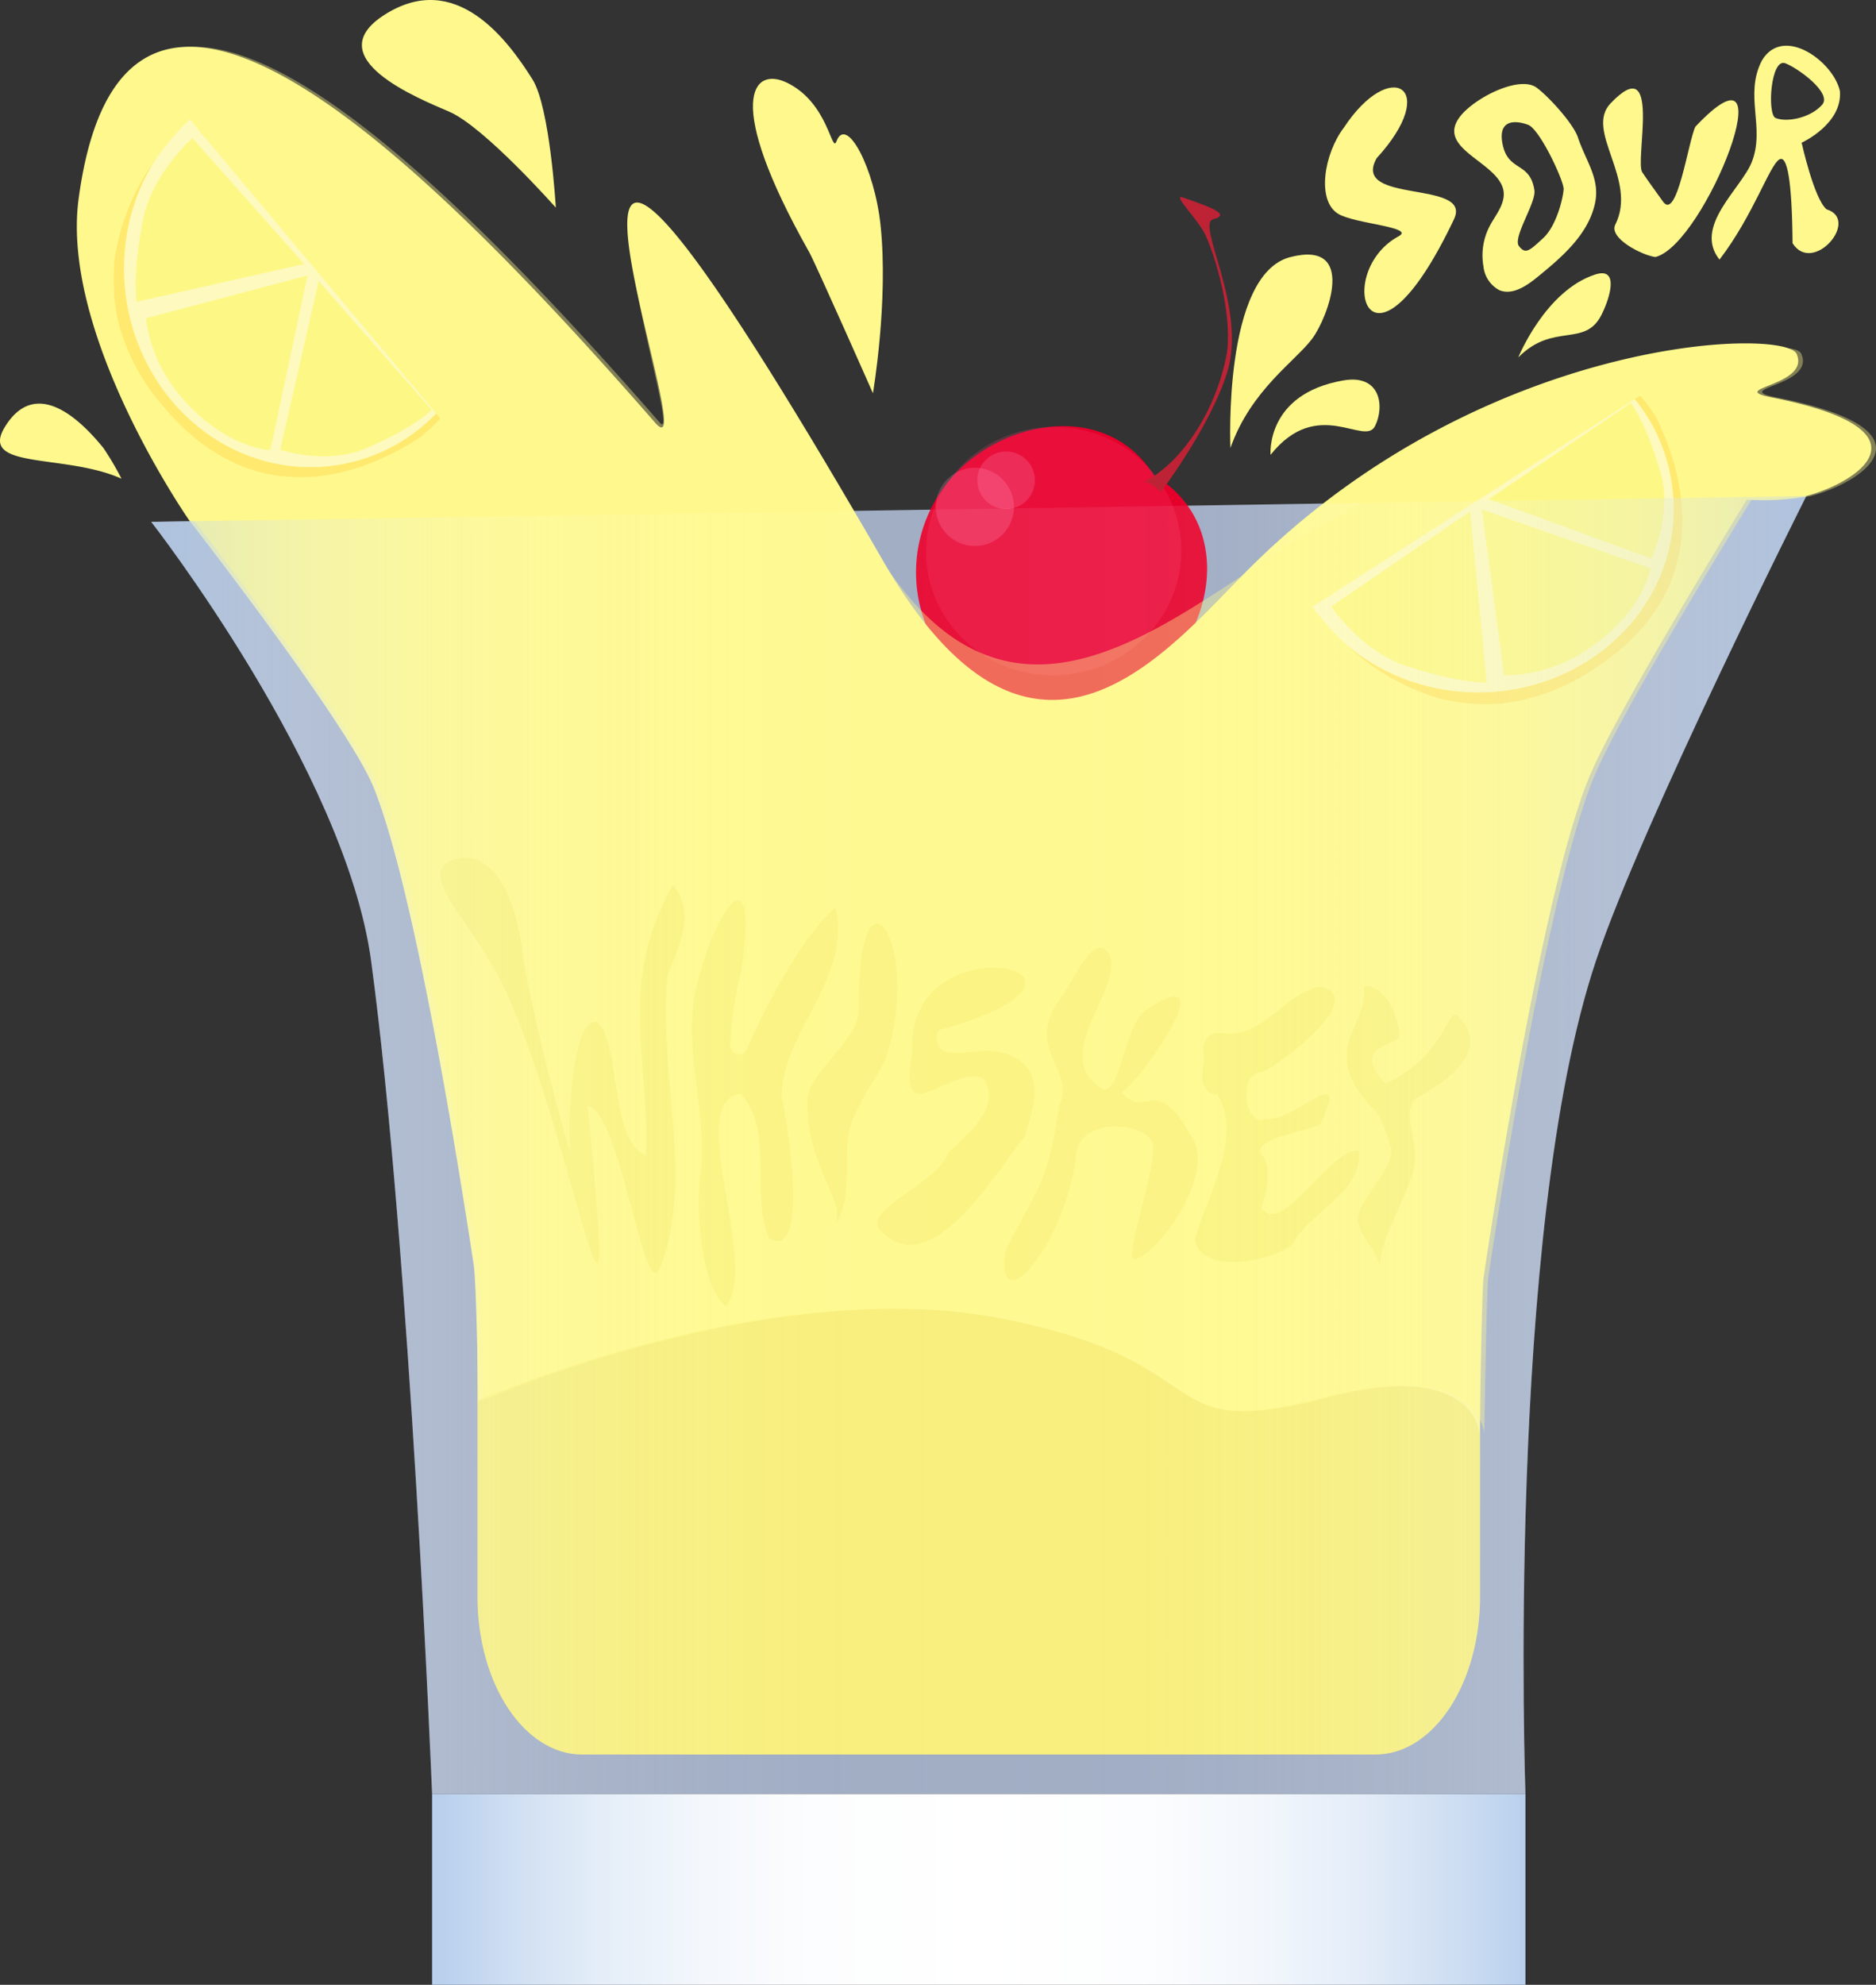 <svg xmlns="http://www.w3.org/2000/svg" xmlns:xlink="http://www.w3.org/1999/xlink" viewBox="0 0 272.639 288.316"><rect x="0" y="0" width="272.639" height="288.316" fill="#333333" stroke="none"/><defs><style>.cls-1{fill:url(#linear-gradient);}.cls-2{fill:#b8c9e8;opacity:0.78;}.cls-3{fill:#f7ee75;}.cls-4{fill:#e5002b;}.cls-5{fill:#ff437b;}.cls-5,.cls-6{opacity:0.21;}.cls-6{fill:#ff9fc7;}.cls-7{fill:#bd2335;}.cls-15,.cls-8{fill:#fff98d;}.cls-9{fill:none;}.cls-10{fill:#ffde5b;}.cls-11{fill:#fbf9df;}.cls-12{fill:#fbef83;}.cls-13{fill:#fbf781;}.cls-14{opacity:0.66;fill:url(#linear-gradient-2);}.cls-15{opacity:0.39;}</style><linearGradient id="linear-gradient" x1="62.797" y1="274.45" x2="221.692" y2="274.45" gradientUnits="userSpaceOnUse"><stop offset="0.009" stop-color="#b9d0ed"/><stop offset="0.069" stop-color="#cedef2"/><stop offset="0.152" stop-color="#e4edf8"/><stop offset="0.243" stop-color="#f3f7fc"/><stop offset="0.349" stop-color="#fcfdfe"/><stop offset="0.5" stop-color="#fff"/><stop offset="0.648" stop-color="#fcfdfe"/><stop offset="0.757" stop-color="#f3f7fc"/><stop offset="0.853" stop-color="#e3ecf8"/><stop offset="0.942" stop-color="#ccddf2"/><stop offset="1" stop-color="#b9d0ed"/></linearGradient><linearGradient id="linear-gradient-2" x1="21.98" y1="166.316" x2="262.509" y2="166.316" gradientUnits="userSpaceOnUse"><stop offset="0.009" stop-color="#b9d0ed"/><stop offset="0.018" stop-color="#bdd3ee" stop-opacity="0.952"/><stop offset="0.063" stop-color="#ccddf2" stop-opacity="0.754"/><stop offset="0.11" stop-color="#dae6f5" stop-opacity="0.578"/><stop offset="0.16" stop-color="#e5eef8" stop-opacity="0.43"/><stop offset="0.212" stop-color="#eff4fb" stop-opacity="0.31"/><stop offset="0.268" stop-color="#f6f9fd" stop-opacity="0.217"/><stop offset="0.329" stop-color="#fbfcfe" stop-opacity="0.151"/><stop offset="0.399" stop-color="#fefeff" stop-opacity="0.112"/><stop offset="0.5" stop-color="#fff" stop-opacity="0.1"/><stop offset="0.597" stop-color="#fefeff" stop-opacity="0.113"/><stop offset="0.668" stop-color="#fbfcfe" stop-opacity="0.153"/><stop offset="0.731" stop-color="#f6f9fd" stop-opacity="0.221"/><stop offset="0.789" stop-color="#eef4fb" stop-opacity="0.317"/><stop offset="0.844" stop-color="#e4edf8" stop-opacity="0.441"/><stop offset="0.897" stop-color="#d9e5f5" stop-opacity="0.594"/><stop offset="0.948" stop-color="#cbdcf2" stop-opacity="0.775"/><stop offset="0.996" stop-color="#bbd1ed" stop-opacity="0.979"/><stop offset="1" stop-color="#b9d0ed"/></linearGradient></defs><g id="finished"><g id="whisky"><g id="glass"><rect id="glassbottom" class="cls-1" x="62.797" y="260.583" width="158.895" height="27.734"/><path id="glass-2" data-name="glass" class="cls-2" d="M221.692,260.583H62.797s-3.213-79.185-8.856-120.971C50.207,111.957,21.98,75.802,21.98,75.802l240.529-3.753s-23.817,47.327-30.587,67.563C218.779,178.897,221.692,260.583,221.692,260.583Z"/></g><g id="drink"><path class="cls-3" d="M199.893,254.866H84.596c-8.399,0-15.207-10.257-15.207-22.91V173.637s54.642-6.532,72.856-6.532S215.1,173.637,215.1,173.637v58.319C215.1,244.609,208.292,254.866,199.893,254.866Z"/><path class="cls-4" d="M168.9,97.694a20.845,20.845,0,1,1-29.709-29.247c7.369-7.486,21.644-10.048,28.415.454.528.82,1.122.783,1.513,1.067C178.129,76.54,176.977,89.49,168.9,97.694Z"/><ellipse class="cls-5" cx="153.133" cy="80.051" rx="18.55" ry="18.035" transform="translate(-5.862 12.387) rotate(-4.545)"/><circle class="cls-6" cx="141.673" cy="73.631" r="5.683"/><path class="cls-7" d="M178.213,51.785c-1.712,8.482-6.852,15.779-12.163,18.312.928-.443,2.656,1.385,2.656,1.385s7.206-9.556,9.634-17.366c2.933-9.433-4.577-21.628-2.032-22.266,2.948-.74-1.19-2.003-4.288-3.136-1.962-.717,2.139,3.14,3.186,5.471C177.237,38.704,179.177,47.013,178.213,51.785Z"/><circle class="cls-6" cx="146.218" cy="69.768" r="4.184"/><path class="cls-8" d="M253.872,72.58a33.784,33.784,0,0,0,8.637-.531c7.459-1.958,19.064-9.549-4.992-14.306-6.927-1.37,5.625-1.617,3.595-6.322-1.67-3.87-45.37-2.734-79.368,30.969-11.879,11.776-31.36,37.267-53.437-.973C65.005-28.231,103.727,71.163,95.209,61.4,56.222,16.715,17.657-17.416,11.428,28.865,8.757,48.709,27.501,75.59,27.501,75.59s23.11,29.633,26.816,38.838c5.949,14.774,12.46,55.666,14.524,69.296.429,2.831.66,19.754.66,19.754s42.118-18.604,76.2-11.928c32.561,6.378,21.273,18.093,46.864,11.439,21.866-5.685,22.464,5.279,22.464,5.279s.324-21,.577-22.68c1.727-11.491,8.916-57.525,15.481-72.998C235.317,102.619,253.872,72.58,253.872,72.58Z"/><g id="splash"><path class="cls-8" d="M184.65,66.073c6.834-8.606,13.681-1.166,15.184-4.183,1.404-2.818.841-7.565-4.584-6.631C183.885,57.214,184.65,66.073,184.65,66.073Z"/><path class="cls-8" d="M80.777,30.162s-10.388-11.74-15.5-13.942C60.98,14.369,46.086,8.434,55.853,2.166,66.224-4.49,73.77,5.793,77.381,11.524,79.933,15.576,80.777,30.162,80.777,30.162Z"/><path class="cls-8" d="M178.819,65.074c2.979-8.461,9.508-12.649,11.915-15.918C192.968,46.122,197.3,34.81,187.499,37.351S178.819,65.074,178.819,65.074Z"/><path class="cls-8" d="M17.657,69.537C9.452,65.84-3.136,68.29.714,62.011c4.945-8.063,12.212.51,14.307,3.054A43.055,43.055,0,0,1,17.657,69.537Z"/><path class="cls-8" d="M220.656,51.915c5.109-5.165,9.687-1.336,12.118-6.241,1.26-2.542,2.536-6.918-.929-5.803C224.585,42.207,220.656,51.915,220.656,51.915Z"/><path class="cls-8" d="M117.591,36.609c-12.455-22.065-8.253-27.082-3.154-24.564,5.986,2.956,6.421,10.351,7.127,8.484,1.458-3.855,5.534,3.936,6.405,12.173,1.175,11.102-1.105,24.423-1.105,24.423S118.518,38.251,117.591,36.609Z"/></g><g id="citrus_big" data-name="citrus big"><g id="citrus"><path class="cls-9" d="M16.66,37.567a24.678,24.678,0,0,0,.422,8.796A29.13,29.13,0,0,1,16.66,37.567Z"/><path class="cls-9" d="M38.981,68.852q-.377-.079-.75-.168Q38.607,68.775,38.981,68.852Z"/><path class="cls-9" d="M37.797,68.579c-.019-.005-.037-.011-.055-.015Z"/><path class="cls-9" d="M64.282,61.127l-.289-.345a26.881,26.881,0,0,1-2.795,2.653A30.794,30.794,0,0,0,64.282,61.127Z"/><path class="cls-9" d="M27.597,17.364l-.004-.004s-.048.043-.137.125C27.503,17.444,27.55,17.405,27.597,17.364Z"/><path class="cls-10" d="M41.554,67.6c-14.64-2.101-25.082-16.422-23.323-31.985a29.001,29.001,0,0,1,4.515-12.656A32.921,32.921,0,0,0,16.66,37.567a29.13,29.13,0,0,0,.422,8.796A30.283,30.283,0,0,0,23.7,59.01c4.576,5.455,9.391,8.322,14.042,9.554.018.005.036.011.055.015.145.038.289.07.434.105q.373.089.75.168c9.332,1.915,17.845-2.501,22.217-5.417a26.881,26.881,0,0,0,2.795-2.653l-.609-.727A25.326,25.326,0,0,1,41.554,67.6Z"/><path class="cls-11" d="M22.746,22.959a29.001,29.001,0,0,0-4.515,12.656C16.472,51.178,26.914,65.498,41.554,67.6a25.326,25.326,0,0,0,21.829-7.544L30.107,20.358l-.948-1.067s.004-.02.011-.051l-1.573-1.876c-.046.041-.094.08-.14.121A37.984,37.984,0,0,0,22.746,22.959ZM62.728,59.553s-2.388,2.482-9.44,5.524c-5.88,2.536-12.55.24-12.55.24l5.586-24.452ZM39.287,65.37s-6.572-.146-13.116-7.919a21.599,21.599,0,0,1-4.954-11.21l23.452-6.2Zm4.896-27.03L19.876,43.828s-.697-3.542.888-11.773c1.321-6.863,7.214-11.963,7.214-11.963Z"/><path class="cls-12" d="M30.107,20.358,29.17,19.24c-.007.031-.011.051-.011.051Z"/><path class="cls-13" d="M20.764,32.055c-1.584,8.231-.888,11.773-.888,11.773L44.183,38.34,27.978,20.092S22.085,25.192,20.764,32.055Z"/><path class="cls-13" d="M53.289,65.077c7.051-3.042,9.44-5.524,9.44-5.524L46.325,40.864,40.739,65.317S47.409,67.614,53.289,65.077Z"/><path class="cls-13" d="M26.171,57.452C32.715,65.224,39.287,65.37,39.287,65.37l5.382-25.329-23.452,6.2A21.599,21.599,0,0,0,26.171,57.452Z"/></g><g id="citrus-2" data-name="citrus"><path class="cls-9" d="M209.423,101.522a24.679,24.679,0,0,0,8.78.682A29.129,29.129,0,0,1,209.423,101.522Z"/><path class="cls-9" d="M243.256,83.293q-.126.364-.26.723Q243.133,83.654,243.256,83.293Z"/><path class="cls-9" d="M242.838,84.433c-.007.018-.015.035-.022.053Z"/><path class="cls-9" d="M238.76,57.223l-.379.244a26.897,26.897,0,0,1,2.282,3.105A30.786,30.786,0,0,0,238.76,57.223Z"/><path class="cls-9" d="M190.748,88.141l-.005.003s.036.053.107.151C190.816,88.244,190.783,88.192,190.748,88.141Z"/><path class="cls-10" d="M242.336,80.583c-3.918,14.262-19.433,22.829-34.653,19.136a29,29,0,0,1-11.991-6.064,32.92,32.92,0,0,0,13.732,7.867,29.129,29.129,0,0,0,8.78.682,30.283,30.283,0,0,0,13.376-4.983c5.985-3.857,9.432-8.275,11.237-12.735.007-.018.015-.035.022-.053.056-.139.106-.278.158-.417q.135-.359.26-.723c3.068-9.019-.247-18.018-2.592-22.72a26.897,26.897,0,0,0-2.282-3.105l-.797.514A25.326,25.326,0,0,1,242.336,80.583Z"/><path class="cls-11" d="M195.692,93.654a29,29,0,0,0,11.991,6.064c15.221,3.694,30.735-4.874,34.653-19.136a25.326,25.326,0,0,0-4.752-22.602l-43.551,28.045-1.178.807s-.019-.006-.049-.017l-2.058,1.325c.035.051.068.103.102.154A37.98,37.98,0,0,0,195.692,93.654Zm41.312-35.086s2.164,2.68,4.299,10.057c1.78,6.151-1.334,12.481-1.334,12.481l-23.561-8.603ZM239.84,82.553s-.968,6.502-9.498,12.022a21.6,21.6,0,0,1-11.742,3.511l-3.215-24.044Zm-26.204-8.241,2.401,24.803s-3.601.248-11.569-2.355c-6.644-2.17-10.966-8.655-10.966-8.655Z"/><path class="cls-12" d="M194.033,86.026l-1.226.79c.029.011.049.017.049.017Z"/><path class="cls-13" d="M204.468,96.76c7.968,2.603,11.569,2.355,11.569,2.355l-2.401-24.803L193.502,88.104S197.824,94.59,204.468,96.76Z"/><path class="cls-13" d="M241.303,68.625c-2.135-7.377-4.299-10.057-4.299-10.057L216.408,72.503l23.561,8.603S243.083,74.775,241.303,68.625Z"/><path class="cls-13" d="M230.342,94.575c8.531-5.52,9.498-12.022,9.498-12.022l-24.456-8.511,3.215,24.044A21.6,21.6,0,0,0,230.342,94.575Z"/></g></g><path class="cls-3" d="M72.07,141.127c-4.479-8.254-12.42-15.219-5.106-16.473,3.425-.587,7.712,3.033,9.011,13.958.466,3.924,3.825,18.785,6.908,28.738-.396-4.365.203-19.348,3.814-18.93,3.591,2.791,1.817,17.384,7.206,19.428.487-14.114-4.169-25.174,3.891-39.299,3.427,4.001.755,9.08-.821,13.281-1.325,13.898,3.914,29.674-1.02,42.284-2.32,5.929-5.813-23.059-10.575-23.426C90.813,213.722,82.614,160.557,72.07,141.127Z"/><path class="cls-3" d="M101.251,143.301c-2.166,9.375,1.891,18.824.447,28.127-.461,4.58.115,15.269,3.788,18.336,4.954-5.97-6.109-29.894,2.147-30.899,4.884,5.211,1.41,14.612,4.13,20.98,5.875,3.593,2.801-16.512,1.794-20.612.306-9.655,10.241-17.043,7.857-27.425-4.547,3.889-9.902,13.742-12.842,20.536-.622,1.437-2.423.956-2.448-.667a53.117,53.117,0,0,1,1.547-10.474C110.448,123.206,103.919,131.75,101.251,143.301Z"/><path class="cls-3" d="M117.377,159.193c-.597,10.28,6.175,15.823,3.804,18.854,3.316-4.238.822-10.944,2.728-15.355,3.134-7.255,4.775-6.226,6.066-13.986,2.33-14.01-5.369-23.25-5.176-1.983C124.836,150.888,118.342,155.102,117.377,159.193Z"/><path class="cls-3" d="M132.606,152.783c-2.328,12.236,5.266,1.892,10.266,3.877,2.979,4.27-2.662,8.382-5.141,10.843-1.58,4.835-13.569,8.347-9.318,11.72,7.197,6.483,16.012-8.492,20.562-14.197.455-2.517,4.662-10.682-4.312-12.34-1.896-.35-6.04.76-7.601-.054-.96-.5-1.355-2.77-.362-3.049C167.179,141.038,131.394,133.163,132.606,152.783Z"/><path class="cls-3" d="M153.924,160.624c2.55-5.4-5.352-8.204.29-15.757,1.901-2.546,4.814-9.839,7.039-6.195,1.973,5.109-8.462,14.218-1.504,19.234,2.945,2.394,3.418-8.575,6.65-11.072,11.787-7.972.114,9.401-3.368,11.884,3.329,3.938,5.04-2.857,9.937,6.123,4.004,4.848-3.827,16.535-7.869,18.058-2.131.802,2.268-10.607,2.518-16.162.166-3.677-10.606-4.889-11.209.894-1.356,13.006-11.819,25.041-10.305,14.057C151.046,171.975,152.179,172.155,153.924,160.624Z"/><path class="cls-3" d="M177.566,150.076c-2.039-.256-3.043,1.284-2.52,3.595-.337,2.335-.78,5.255,1.908,5.3,3.707,6.317-1.494,14.655-3.279,21.046.734,5.251,11.433,3.264,14.278.574,2.452-4.69,10.214-7.423,9.537-13.473-4.197-.412-11.031,12.567-14.172,8.43.021-.729,1.999-5.248.111-7.682-2.089-2.693,8.023-3.686,8.479-4.632,4.614-9.55-4.145-.023-7.88-.697-3.263,1.38-4.163-6.702-.783-6.763,2.534-.814,16.15-11.203,8.438-12.447C186.705,144.328,183.299,151.083,177.566,150.076Z"/><path class="cls-3" d="M203.364,150.316c-.256-3.207-2.269-7.357-5.167-7.085.951,5.683-6.987,9.202,1.374,17.849,1.341,1.387,1.969,3.586,2.512,5.617.756,2.825-4.479,7.327-4.758,10.278-.194,2.049,3.47,5.509,3.276,7.558-.521-4.983,5.24-11.865,5.032-16.881-.113-2.736-1.602-5.85-.126-7.926,3.433-1.929,11.535-6.545,6.581-11.973-1.764-2.144-1.646,5.561-10.729,9.643C195.902,151.684,203.663,151.899,203.364,150.316Z"/></g><path id="glass-3" data-name="glass" class="cls-14" d="M221.692,260.583H62.797s-3.213-79.185-8.856-120.971C50.207,111.957,21.98,75.802,21.98,75.802l240.529-3.753s-23.817,47.327-30.587,67.563C218.779,178.897,221.692,260.583,221.692,260.583Z"/><path class="cls-8" d="M194.501,31.073c2.413,1.444,11.243,1.91,8.768,3.244-9.668,5.211-4.348,23.596,8.041-2.477,2.75-5.788-15.051-2.112-11.244-8.858,9.367-10.249,2.016-14.737-4.765-4.435C192.439,22.302,191.285,29.148,194.501,31.073Z"/><path class="cls-8" d="M238.668,25.023c-1.114-1.713,2.898-17.886-4.606-10.008-3.816,4.006,3.99,11.049.691,17.609-.99,1.968,3.874,4.462,5.822,4.712,7.262-1.779,19.639-33.547,5.817-18.936-1.023,2.048-2.658,13.783-4.706,10.887C240.968,28.271,239.346,26.065,238.668,25.023Z"/><path class="cls-8" d="M267.398,13.262c-.894-4.286-8.248-9.71-11.348-4.459-2.604,5.048.53,9.737-1.474,14.762-1.533,3.845-8.524,9.334-4.682,14.144,4.929-6.426,7.28-13.766,8.72-14.559,1.12-.617,1.82,3.032,1.9,12.18,2.94,4.666,9.892-3.398,4.941-4.925-1.823-1.502-3.623-9.678-3.623-9.678S267.748,18.052,267.398,13.262Zm-2.592,1.963c-1.722,1.924-5.138,2.587-6.761,1.915-1.242-.514-.729-8.741,1.399-7.952C261.267,9.865,266.325,13.528,264.806,15.226Z"/><path class="cls-8" d="M229.322,19.971c-.68-2.037-4.264-5.949-5.989-7.227-2.512-1.863-9.104,1.504-11.161,4.211-3.838,5.049,6.965,6.787,6.347,11.669-.2,1.579-1.322,2.859-2.053,4.273a9.194,9.194,0,0,0-.874,5.804,4.419,4.419,0,0,0,2.3,3.446c1.881.782,3.914-.58,5.495-1.864,3.606-2.928,7.438-6.212,8.415-10.753C232.573,25.946,230.483,23.449,229.322,19.971Zm-2.079,7.491c-.05,1.155-.994,5.311-2.976,7.132s-2.547,2.398-3.514,1.161,2.508-6.29,2.241-8.106c-.631-4.297-3.937-2.582-4.668-6.943s3.656-2.607,3.656-2.607C223.683,18.502,227.293,26.307,227.243,27.462Z"/><path class="cls-15" d="M254.554,72.58a33.784,33.784,0,0,0,8.637-.531c7.459-1.958,19.064-9.549-4.992-14.306-6.927-1.37,5.625-1.617,3.595-6.322-1.67-3.87-39.243,4.86-79.368,30.969-16.796,10.929-36.209,25.144-53.237.52-2.609-3.772-7.067-9.479-8.799-13.074C112.955,54.399,95.749,27.984,92.333,30.162,88.474,32.623,98.75,64.675,95.892,61.4,56.905,16.715,18.34-17.416,12.111,28.865,9.44,48.709,28.183,75.59,28.183,75.59S51.294,105.224,55,114.428c5.949,14.774,12.46,55.666,14.524,69.296.429,2.831.66,19.754.66,19.754s42.118-18.604,76.2-11.928c32.561,6.378,21.273,18.093,46.864,11.439,21.866-5.685,22.464,5.279,22.464,5.279s.324-21,.577-22.68c1.727-11.491,8.916-57.525,15.481-72.998C236,102.619,254.554,72.58,254.554,72.58Z"/></g></g></svg>